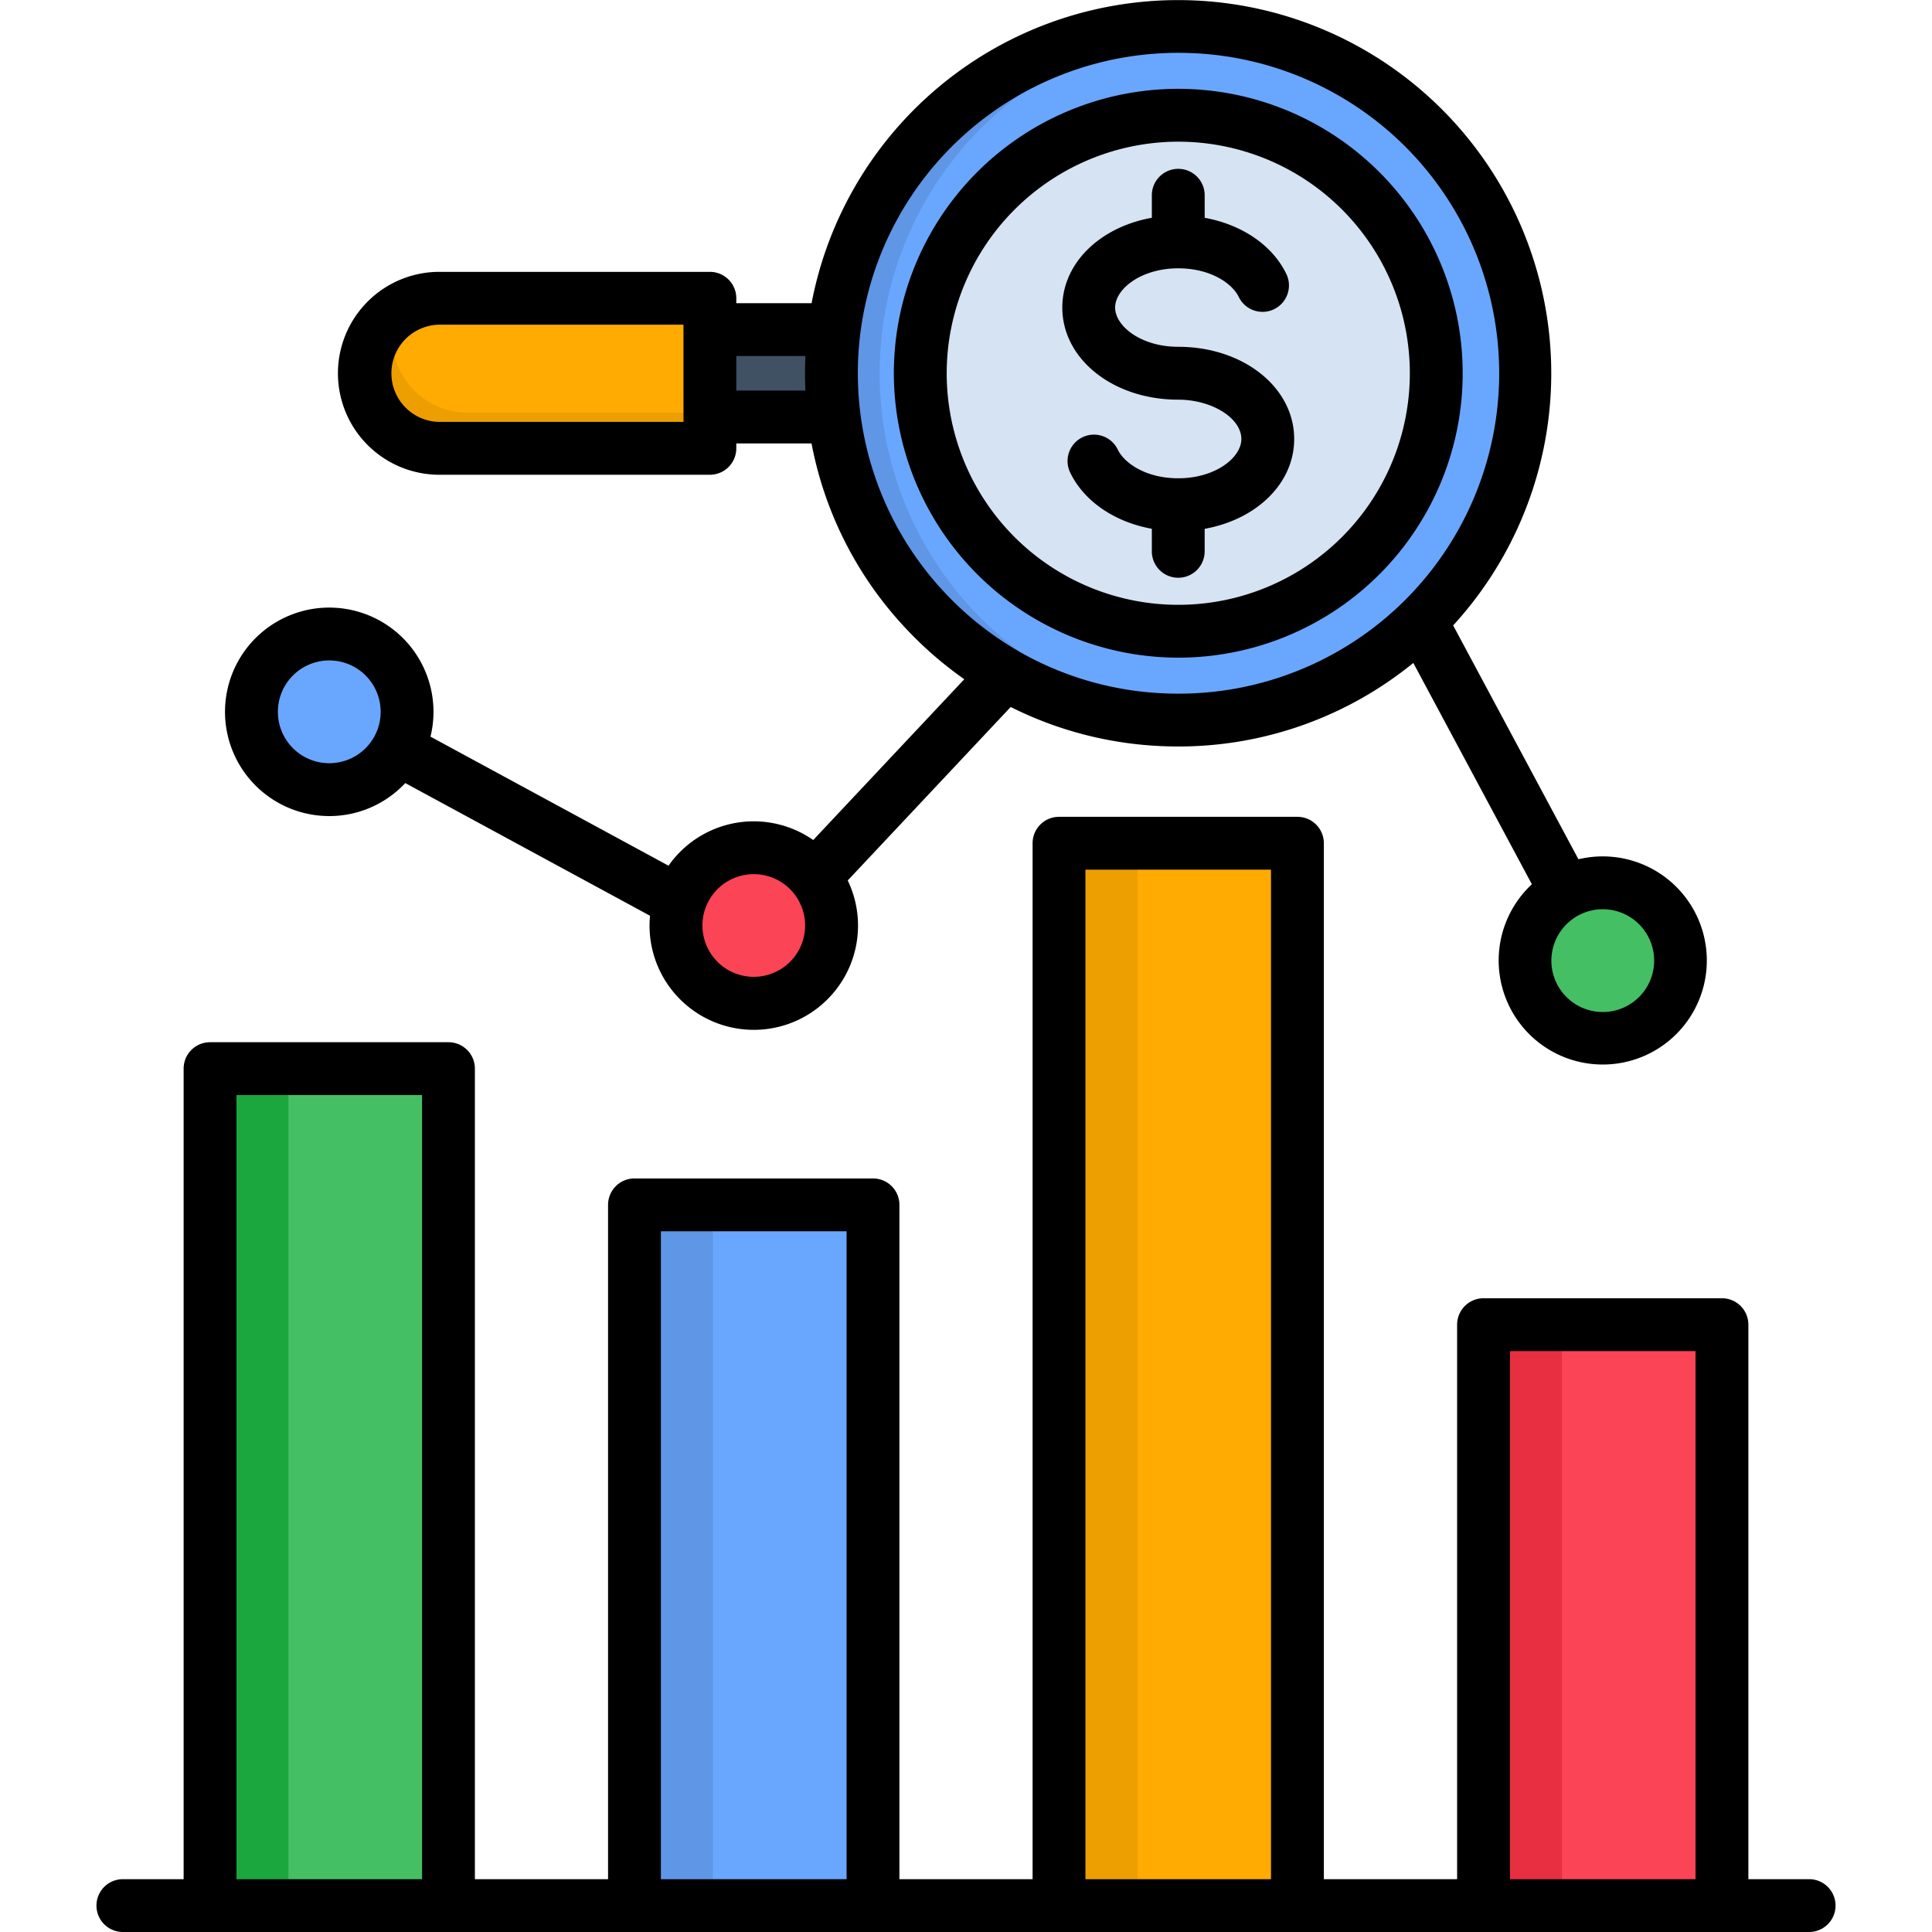 <svg id="Layer_1" viewBox="0 0 512 512" xmlns="http://www.w3.org/2000/svg" data-name="Layer 1"><path d="m244.421 87.346v23.159h-64.404l-1.218-23.159z" fill="#3f5163" fill-rule="evenodd"/><path d="m188.124 79.04v39.77h-71.518a19.961 19.961 0 0 1 -19.9-19.9 19.937 19.937 0 0 1 19.9-19.871z" fill="#ffab02" fill-rule="evenodd"/><path d="m55.661 283.191h63.185v221.811h-63.185z" fill="#45bf64"/><path d="m280.647 223.466h63.213v281.537h-63.213z" fill="#ffab02"/><path d="m168.169 319.305h63.184v185.698h-63.184z" fill="#69a7ff"/><path d="m393.155 351.053h63.184v153.949h-63.184z" fill="#fb4455"/><g fill-rule="evenodd"><path d="m199.746 265.9a20.622 20.622 0 1 0 -20.608-20.608 20.669 20.669 0 0 0 20.608 20.608z" fill="#fb4455"/><path d="m87.268 209.264a20.622 20.622 0 1 0 -20.636-20.608 20.645 20.645 0 0 0 20.636 20.608z" fill="#69a7ff"/><path d="m424.76 275.2a20.622 20.622 0 1 0 -20.636-20.637 20.669 20.669 0 0 0 20.636 20.637z" fill="#45bf64"/><path d="m404.124 101.689a91.912 91.912 0 1 0 -94.62 89.093 91.935 91.935 0 0 0 94.62-89.093z" fill="#69a7ff"/><path d="m312.254 167.283a68.372 68.372 0 1 0 -68.372-68.372 68.5 68.5 0 0 0 68.372 68.372z" fill="#d5e3f2"/><path d="m233.167 96.161c.085-2.976.34-5.924.68-8.815a91.986 91.986 0 0 1 84.753-80.136c-1.19-.056-2.381-.141-3.6-.17a91.94 91.94 0 0 0 -93.94 80.306c-.368 2.891-.595 5.839-.68 8.815a91.959 91.959 0 0 0 52.501 85.839 92.751 92.751 0 0 0 45.807 8.617 91.292 91.292 0 0 1 -41.5-13.209 88.672 88.672 0 0 1 -11.424-8.249 91.7 91.7 0 0 1 -32.6-72.993z" fill="#5f96e6"/><path d="m123.92 109.342a19.812 19.812 0 0 1 -18.652-26.73 19.864 19.864 0 0 0 11.338 36.2h71.518v-9.468h-64.2z" fill="#ed9e00"/></g><path d="m55.661 283.191h20.778v214.809h-20.778z" fill="#1ca63e"/><path d="m168.169 319.305h20.778v178.696h-20.778z" fill="#5f96e6"/><path d="m280.647 223.466h20.807v274.535h-20.807z" fill="#ed9e00"/><path d="m393.155 351.053h20.778v146.948h-20.778z" fill="#e82e41"/><path d="m87.271 216.266a27.532 27.532 0 0 0 20.131-8.743l64.862 35.162c-.08.859-.126 1.728-.126 2.607a27.624 27.624 0 1 0 52.521-11.964l43.185-45.969a98.52 98.52 0 0 0 41.448 10.422c1.01.032 2.014.046 3.019.046a98.437 98.437 0 0 0 62.231-22.142l31.42 58.652a27.58 27.58 0 1 0 12.34-6.621l-33.2-61.973a98.89 98.89 0 1 0 -170.023-85.4h-19.952v-1.3a7 7 0 0 0 -7-7h-71.519a26.887 26.887 0 1 0 0 53.773h71.518a7 7 0 0 0 7-7v-1.3h19.941a98.228 98.228 0 0 0 25.177 49.23 99.788 99.788 0 0 0 15.3 13.26l-40.032 42.613a27.554 27.554 0 0 0 -38.346 6.8l-63.082-34.2a27.624 27.624 0 1 0 -26.815 21.047zm337.458 24.69a13.62 13.62 0 1 1 -13.6 13.606 13.636 13.636 0 0 1 13.6-13.606zm-243.6-129.145h-64.521a12.883 12.883 0 1 1 0-25.766h64.516zm32.317-8.305h-18.319v-9.155h18.325c-.024.534-.051 1.068-.067 1.6q-.114 3.798.056 7.555zm37 53.632a84.911 84.911 0 0 1 61.721-143.138q1.308 0 2.624.039a84.91 84.91 0 0 1 -2.491 169.786c-.86 0-1.727-.014-2.593-.039a84.461 84.461 0 0 1 -39.415-11 6.9 6.9 0 0 0 -.716-.42 85.22 85.22 0 0 1 -19.138-15.228zm-50.69 74.521a13.613 13.613 0 0 1 10.5 4.948c.02.027.042.053.063.08a13.607 13.607 0 1 1 -10.563-5.028zm-112.485-56.636a13.62 13.62 0 0 1 12 20.04c-.013.022-.028.043-.04.065s-.022.048-.035.072a13.619 13.619 0 1 1 -11.922-20.177zm392.166 322.977h-16.1v-146.949a7 7 0 0 0 -7-7h-63.186a7 7 0 0 0 -7 7v146.949h-35.319v-274.534a7 7 0 0 0 -7-7h-63.186a7 7 0 0 0 -7 7v274.534h-35.292v-178.7a7 7 0 0 0 -7-7h-63.212a7 7 0 0 0 -7 7v178.7h-35.292v-214.8a7 7 0 0 0 -7-7h-63.185a7 7 0 0 0 -7 7v214.8h-16.1a7 7 0 0 0 0 14h446.872a7 7 0 0 0 0-14zm-367.591 0h-49.18v-207.8h49.18zm112.505 0h-49.207v-171.695h49.207zm112.477 0h-49.18v-267.532h49.18zm112.505 0h-49.18v-139.947h49.18zm-167.809-416.49c0-11.766 9.979-21.341 23.726-23.795v-5.968a7 7 0 0 1 14 0v5.976c9.8 1.771 17.924 7.217 21.634 14.862a7 7 0 0 1 -12.6 6.114c-1.774-3.657-7.55-7.592-16.038-7.592-9.856 0-16.724 5.482-16.724 10.4s6.868 10.4 16.724 10.4c17.23 0 30.727 10.733 30.727 24.435 0 11.766-9.977 21.341-23.725 23.8v5.968a7 7 0 0 1 -14 0v-5.978c-9.81-1.773-17.935-7.234-21.639-14.9a7 7 0 0 1 12.61-6.092c1.77 3.665 7.542 7.609 16.031 7.609 9.855 0 16.724-5.482 16.724-10.4 0-5.557-7.815-10.431-16.724-10.431-17.228-.002-30.726-10.718-30.726-24.408zm30.728 92.777a75.373 75.373 0 1 0 -75.372-75.373 75.458 75.458 0 0 0 75.372 75.373zm0-136.741a61.369 61.369 0 1 1 -61.369 61.368 61.437 61.437 0 0 1 61.369-61.368z"/></svg>